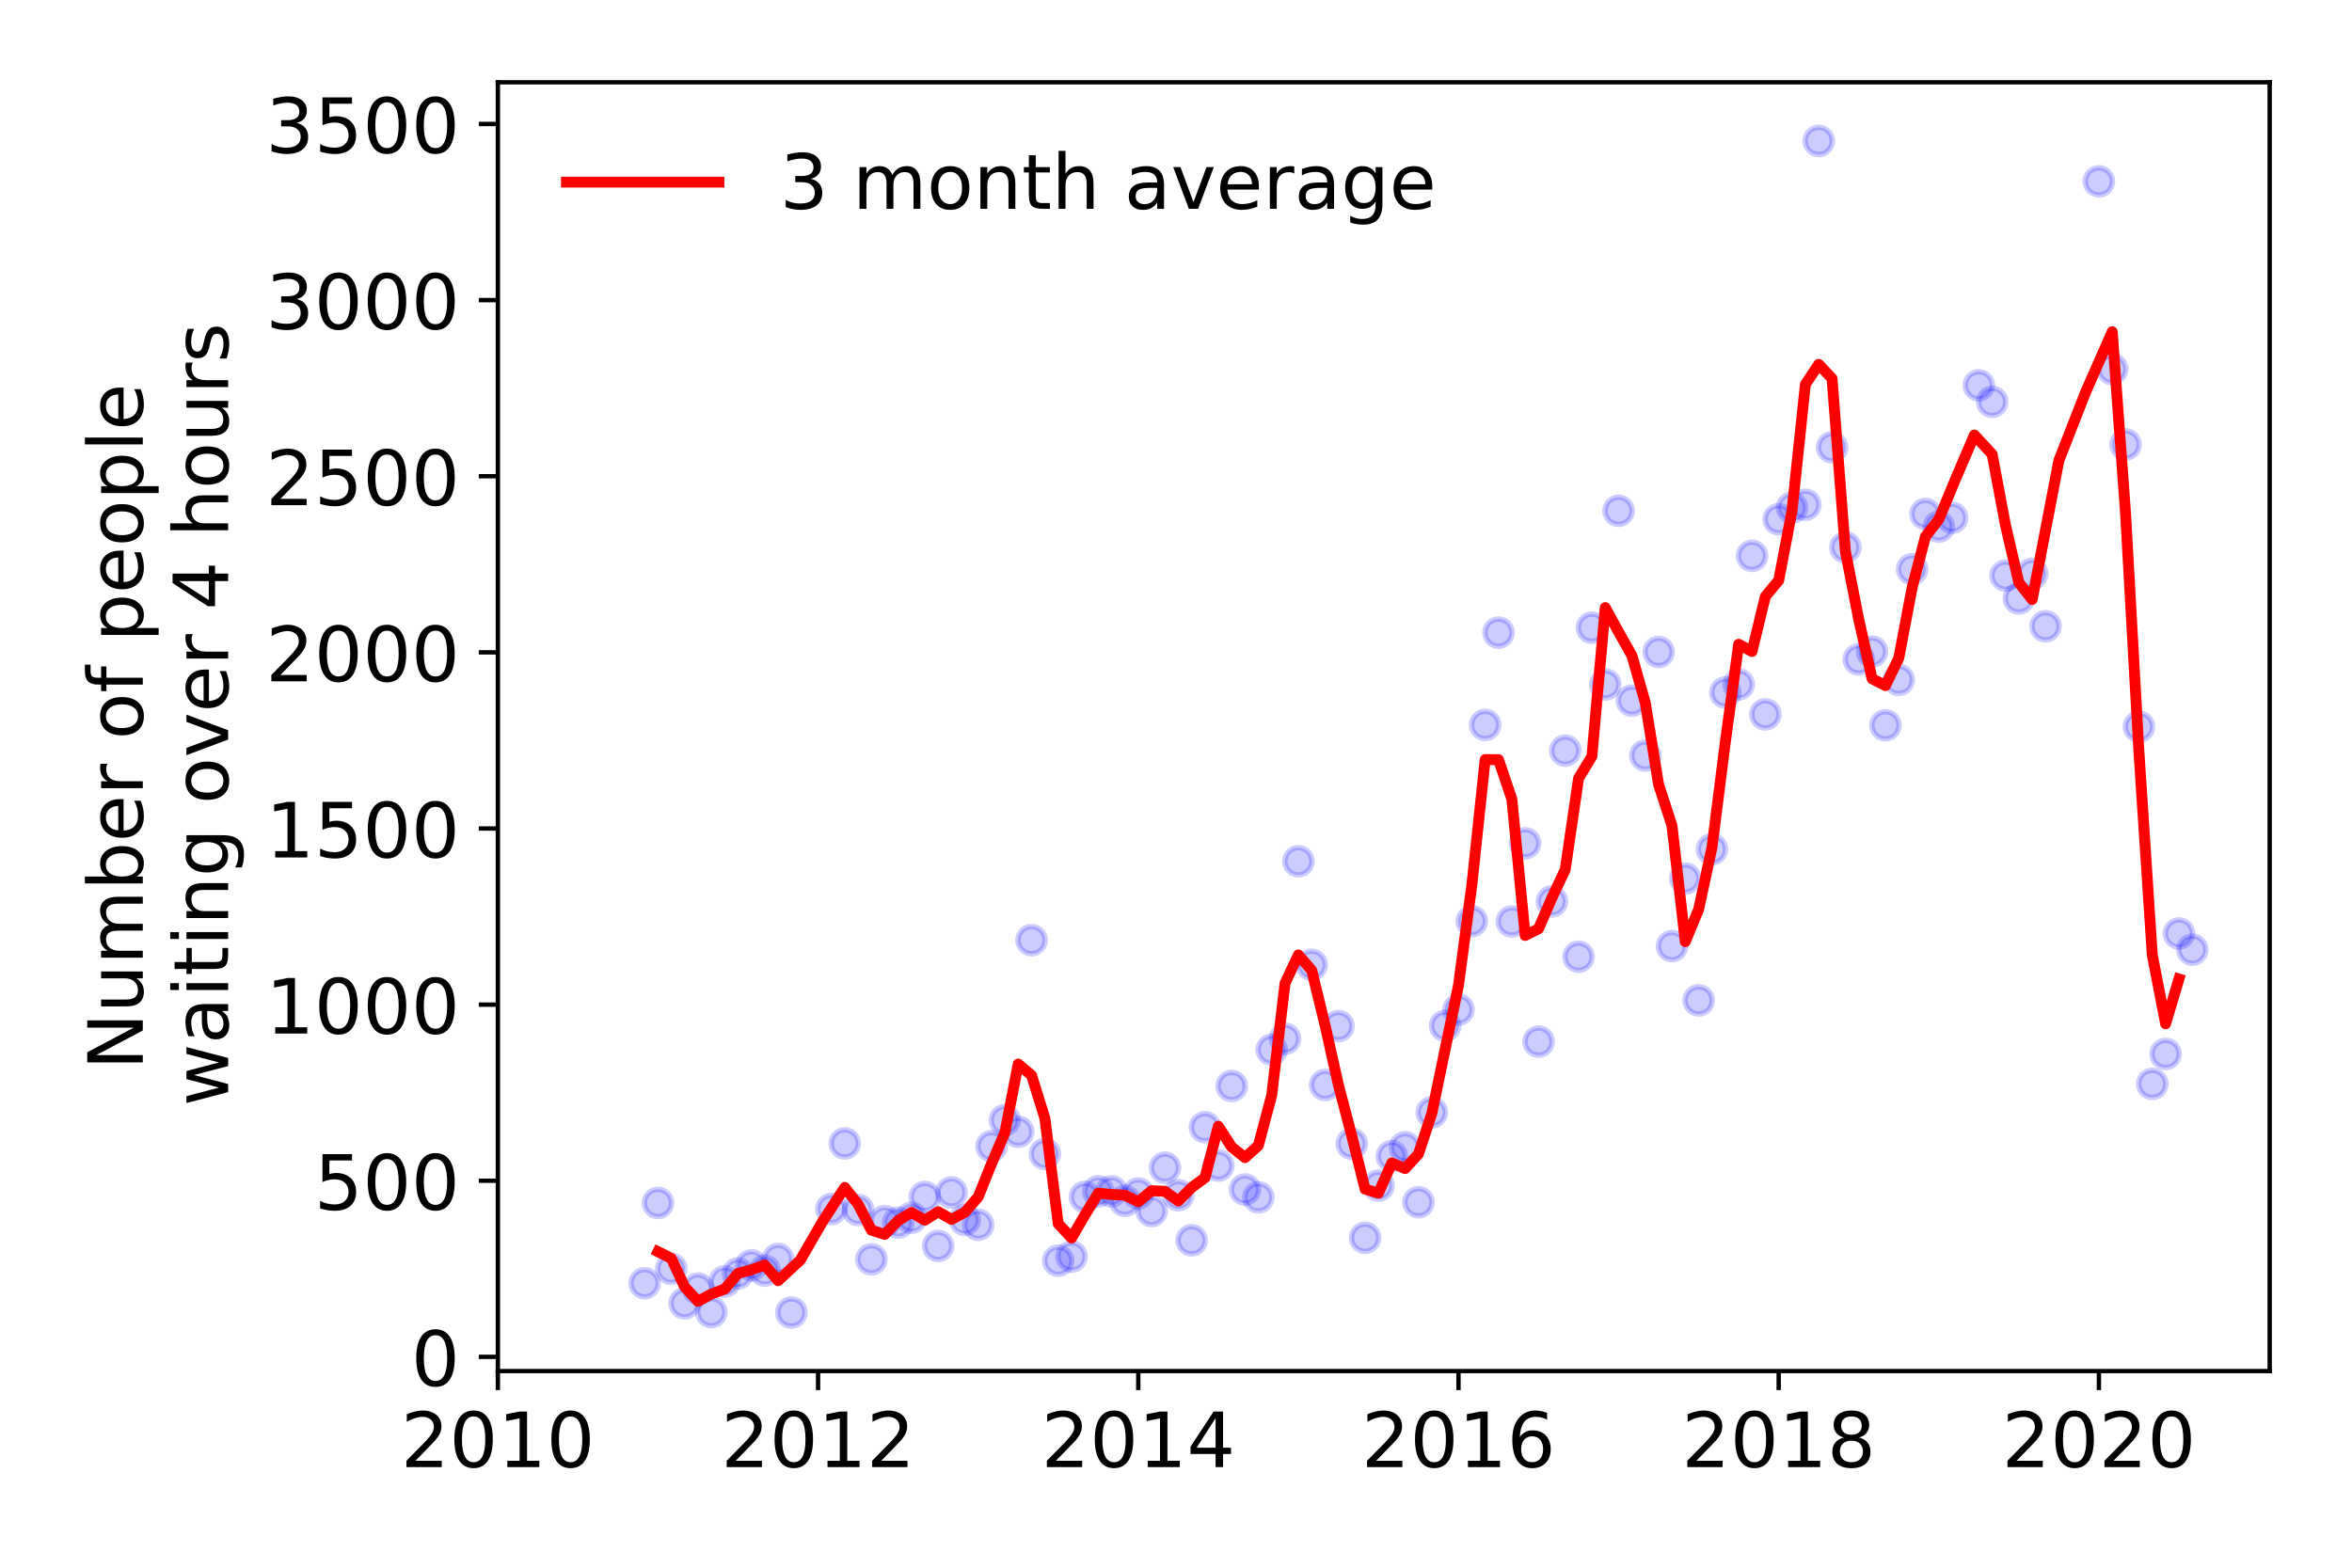 <?xml version="1.0" encoding="utf-8" standalone="no"?>
<!DOCTYPE svg PUBLIC "-//W3C//DTD SVG 1.1//EN"
  "http://www.w3.org/Graphics/SVG/1.1/DTD/svg11.dtd">
<!-- Created with matplotlib (https://matplotlib.org/) -->
<svg height="288pt" version="1.1" viewBox="0 0 432 288" width="432pt" xmlns="http://www.w3.org/2000/svg" xmlns:xlink="http://www.w3.org/1999/xlink">
 <defs>
  <style type="text/css">
*{stroke-linecap:butt;stroke-linejoin:round;}
  </style>
 </defs>
 <g id="figure_1">
  <g id="patch_1">
   <path d="M 0 288 
L 432 288 
L 432 0 
L 0 0 
z
" style="fill:#ffffff;"/>
  </g>
  <g id="axes_1">
   <g id="patch_2">
    <path d="M 91.445 251.88 
L 416.88 251.88 
L 416.88 15.12 
L 91.445 15.12 
z
" style="fill:#ffffff;"/>
   </g>
   <g id="matplotlib.axis_1">
    <g id="xtick_1">
     <g id="line2d_1">
      <defs>
       <path d="M 0 0 
L 0 3.5 
" id="m5f2aab558d" style="stroke:#000000;stroke-width:0.8;"/>
      </defs>
      <g>
       <use style="stroke:#000000;stroke-width:0.8;" x="91.445" xlink:href="#m5f2aab558d" y="251.88"/>
      </g>
     </g>
     <g id="text_1">
      <!-- 2010 -->
      <defs>
       <path d="M 19.188 8.297 
L 53.609 8.297 
L 53.609 0 
L 7.328 0 
L 7.328 8.297 
Q 12.938 14.109 22.625 23.891 
Q 32.328 33.688 34.812 36.531 
Q 39.547 41.844 41.422 45.531 
Q 43.312 49.219 43.312 52.781 
Q 43.312 58.594 39.234 62.25 
Q 35.156 65.922 28.609 65.922 
Q 23.969 65.922 18.812 64.312 
Q 13.672 62.703 7.812 59.422 
L 7.812 69.391 
Q 13.766 71.781 18.938 73 
Q 24.125 74.219 28.422 74.219 
Q 39.75 74.219 46.484 68.547 
Q 53.219 62.891 53.219 53.422 
Q 53.219 48.922 51.531 44.891 
Q 49.859 40.875 45.406 35.406 
Q 44.188 33.984 37.641 27.219 
Q 31.109 20.453 19.188 8.297 
z
" id="DejaVuSans-50"/>
       <path d="M 31.781 66.406 
Q 24.172 66.406 20.328 58.906 
Q 16.5 51.422 16.5 36.375 
Q 16.5 21.391 20.328 13.891 
Q 24.172 6.391 31.781 6.391 
Q 39.453 6.391 43.281 13.891 
Q 47.125 21.391 47.125 36.375 
Q 47.125 51.422 43.281 58.906 
Q 39.453 66.406 31.781 66.406 
z
M 31.781 74.219 
Q 44.047 74.219 50.516 64.516 
Q 56.984 54.828 56.984 36.375 
Q 56.984 17.969 50.516 8.266 
Q 44.047 -1.422 31.781 -1.422 
Q 19.531 -1.422 13.062 8.266 
Q 6.594 17.969 6.594 36.375 
Q 6.594 54.828 13.062 64.516 
Q 19.531 74.219 31.781 74.219 
z
" id="DejaVuSans-48"/>
       <path d="M 12.406 8.297 
L 28.516 8.297 
L 28.516 63.922 
L 10.984 60.406 
L 10.984 69.391 
L 28.422 72.906 
L 38.281 72.906 
L 38.281 8.297 
L 54.391 8.297 
L 54.391 0 
L 12.406 0 
z
" id="DejaVuSans-49"/>
      </defs>
      <g transform="translate(73.63 269.518)scale(0.14 -0.14)">
       <use xlink:href="#DejaVuSans-50"/>
       <use x="63.623" xlink:href="#DejaVuSans-48"/>
       <use x="127.246" xlink:href="#DejaVuSans-49"/>
       <use x="190.869" xlink:href="#DejaVuSans-48"/>
      </g>
     </g>
    </g>
    <g id="xtick_2">
     <g id="line2d_2">
      <g>
       <use style="stroke:#000000;stroke-width:0.8;" x="150.259" xlink:href="#m5f2aab558d" y="251.88"/>
      </g>
     </g>
     <g id="text_2">
      <!-- 2012 -->
      <g transform="translate(132.444 269.518)scale(0.14 -0.14)">
       <use xlink:href="#DejaVuSans-50"/>
       <use x="63.623" xlink:href="#DejaVuSans-48"/>
       <use x="127.246" xlink:href="#DejaVuSans-49"/>
       <use x="190.869" xlink:href="#DejaVuSans-50"/>
      </g>
     </g>
    </g>
    <g id="xtick_3">
     <g id="line2d_3">
      <g>
       <use style="stroke:#000000;stroke-width:0.8;" x="209.072" xlink:href="#m5f2aab558d" y="251.88"/>
      </g>
     </g>
     <g id="text_3">
      <!-- 2014 -->
      <defs>
       <path d="M 37.797 64.312 
L 12.891 25.391 
L 37.797 25.391 
z
M 35.203 72.906 
L 47.609 72.906 
L 47.609 25.391 
L 58.016 25.391 
L 58.016 17.188 
L 47.609 17.188 
L 47.609 0 
L 37.797 0 
L 37.797 17.188 
L 4.891 17.188 
L 4.891 26.703 
z
" id="DejaVuSans-52"/>
      </defs>
      <g transform="translate(191.257 269.518)scale(0.14 -0.14)">
       <use xlink:href="#DejaVuSans-50"/>
       <use x="63.623" xlink:href="#DejaVuSans-48"/>
       <use x="127.246" xlink:href="#DejaVuSans-49"/>
       <use x="190.869" xlink:href="#DejaVuSans-52"/>
      </g>
     </g>
    </g>
    <g id="xtick_4">
     <g id="line2d_4">
      <g>
       <use style="stroke:#000000;stroke-width:0.8;" x="267.886" xlink:href="#m5f2aab558d" y="251.88"/>
      </g>
     </g>
     <g id="text_4">
      <!-- 2016 -->
      <defs>
       <path d="M 33.016 40.375 
Q 26.375 40.375 22.484 35.828 
Q 18.609 31.297 18.609 23.391 
Q 18.609 15.531 22.484 10.953 
Q 26.375 6.391 33.016 6.391 
Q 39.656 6.391 43.531 10.953 
Q 47.406 15.531 47.406 23.391 
Q 47.406 31.297 43.531 35.828 
Q 39.656 40.375 33.016 40.375 
z
M 52.594 71.297 
L 52.594 62.312 
Q 48.875 64.062 45.094 64.984 
Q 41.312 65.922 37.594 65.922 
Q 27.828 65.922 22.672 59.328 
Q 17.531 52.734 16.797 39.406 
Q 19.672 43.656 24.016 45.922 
Q 28.375 48.188 33.594 48.188 
Q 44.578 48.188 50.953 41.516 
Q 57.328 34.859 57.328 23.391 
Q 57.328 12.156 50.688 5.359 
Q 44.047 -1.422 33.016 -1.422 
Q 20.359 -1.422 13.672 8.266 
Q 6.984 17.969 6.984 36.375 
Q 6.984 53.656 15.188 63.938 
Q 23.391 74.219 37.203 74.219 
Q 40.922 74.219 44.703 73.484 
Q 48.484 72.75 52.594 71.297 
z
" id="DejaVuSans-54"/>
      </defs>
      <g transform="translate(250.071 269.518)scale(0.14 -0.14)">
       <use xlink:href="#DejaVuSans-50"/>
       <use x="63.623" xlink:href="#DejaVuSans-48"/>
       <use x="127.246" xlink:href="#DejaVuSans-49"/>
       <use x="190.869" xlink:href="#DejaVuSans-54"/>
      </g>
     </g>
    </g>
    <g id="xtick_5">
     <g id="line2d_5">
      <g>
       <use style="stroke:#000000;stroke-width:0.8;" x="326.699" xlink:href="#m5f2aab558d" y="251.88"/>
      </g>
     </g>
     <g id="text_5">
      <!-- 2018 -->
      <defs>
       <path d="M 31.781 34.625 
Q 24.75 34.625 20.719 30.859 
Q 16.703 27.094 16.703 20.516 
Q 16.703 13.922 20.719 10.156 
Q 24.75 6.391 31.781 6.391 
Q 38.812 6.391 42.859 10.172 
Q 46.922 13.969 46.922 20.516 
Q 46.922 27.094 42.891 30.859 
Q 38.875 34.625 31.781 34.625 
z
M 21.922 38.812 
Q 15.578 40.375 12.031 44.719 
Q 8.5 49.078 8.5 55.328 
Q 8.5 64.062 14.719 69.141 
Q 20.953 74.219 31.781 74.219 
Q 42.672 74.219 48.875 69.141 
Q 55.078 64.062 55.078 55.328 
Q 55.078 49.078 51.531 44.719 
Q 48 40.375 41.703 38.812 
Q 48.828 37.156 52.797 32.312 
Q 56.781 27.484 56.781 20.516 
Q 56.781 9.906 50.312 4.234 
Q 43.844 -1.422 31.781 -1.422 
Q 19.734 -1.422 13.25 4.234 
Q 6.781 9.906 6.781 20.516 
Q 6.781 27.484 10.781 32.312 
Q 14.797 37.156 21.922 38.812 
z
M 18.312 54.391 
Q 18.312 48.734 21.844 45.562 
Q 25.391 42.391 31.781 42.391 
Q 38.141 42.391 41.719 45.562 
Q 45.312 48.734 45.312 54.391 
Q 45.312 60.062 41.719 63.234 
Q 38.141 66.406 31.781 66.406 
Q 25.391 66.406 21.844 63.234 
Q 18.312 60.062 18.312 54.391 
z
" id="DejaVuSans-56"/>
      </defs>
      <g transform="translate(308.884 269.518)scale(0.14 -0.14)">
       <use xlink:href="#DejaVuSans-50"/>
       <use x="63.623" xlink:href="#DejaVuSans-48"/>
       <use x="127.246" xlink:href="#DejaVuSans-49"/>
       <use x="190.869" xlink:href="#DejaVuSans-56"/>
      </g>
     </g>
    </g>
    <g id="xtick_6">
     <g id="line2d_6">
      <g>
       <use style="stroke:#000000;stroke-width:0.8;" x="385.513" xlink:href="#m5f2aab558d" y="251.88"/>
      </g>
     </g>
     <g id="text_6">
      <!-- 2020 -->
      <g transform="translate(367.698 269.518)scale(0.14 -0.14)">
       <use xlink:href="#DejaVuSans-50"/>
       <use x="63.623" xlink:href="#DejaVuSans-48"/>
       <use x="127.246" xlink:href="#DejaVuSans-50"/>
       <use x="190.869" xlink:href="#DejaVuSans-48"/>
      </g>
     </g>
    </g>
   </g>
   <g id="matplotlib.axis_2">
    <g id="ytick_1">
     <g id="line2d_7">
      <defs>
       <path d="M 0 0 
L -3.5 0 
" id="m204b1dce44" style="stroke:#000000;stroke-width:0.8;"/>
      </defs>
      <g>
       <use style="stroke:#000000;stroke-width:0.8;" x="91.445" xlink:href="#m204b1dce44" y="249.272"/>
      </g>
     </g>
     <g id="text_7">
      <!-- 0 -->
      <g transform="translate(75.537 254.591)scale(0.14 -0.14)">
       <use xlink:href="#DejaVuSans-48"/>
      </g>
     </g>
    </g>
    <g id="ytick_2">
     <g id="line2d_8">
      <g>
       <use style="stroke:#000000;stroke-width:0.8;" x="91.445" xlink:href="#m204b1dce44" y="216.915"/>
      </g>
     </g>
     <g id="text_8">
      <!-- 500 -->
      <defs>
       <path d="M 10.797 72.906 
L 49.516 72.906 
L 49.516 64.594 
L 19.828 64.594 
L 19.828 46.734 
Q 21.969 47.469 24.109 47.828 
Q 26.266 48.188 28.422 48.188 
Q 40.625 48.188 47.75 41.5 
Q 54.891 34.812 54.891 23.391 
Q 54.891 11.625 47.562 5.094 
Q 40.234 -1.422 26.906 -1.422 
Q 22.312 -1.422 17.547 -0.641 
Q 12.797 0.141 7.719 1.703 
L 7.719 11.625 
Q 12.109 9.234 16.797 8.062 
Q 21.484 6.891 26.703 6.891 
Q 35.156 6.891 40.078 11.328 
Q 45.016 15.766 45.016 23.391 
Q 45.016 31 40.078 35.438 
Q 35.156 39.891 26.703 39.891 
Q 22.75 39.891 18.812 39.016 
Q 14.891 38.141 10.797 36.281 
z
" id="DejaVuSans-53"/>
      </defs>
      <g transform="translate(57.722 222.234)scale(0.14 -0.14)">
       <use xlink:href="#DejaVuSans-53"/>
       <use x="63.623" xlink:href="#DejaVuSans-48"/>
       <use x="127.246" xlink:href="#DejaVuSans-48"/>
      </g>
     </g>
    </g>
    <g id="ytick_3">
     <g id="line2d_9">
      <g>
       <use style="stroke:#000000;stroke-width:0.8;" x="91.445" xlink:href="#m204b1dce44" y="184.559"/>
      </g>
     </g>
     <g id="text_9">
      <!-- 1000 -->
      <g transform="translate(48.815 189.878)scale(0.14 -0.14)">
       <use xlink:href="#DejaVuSans-49"/>
       <use x="63.623" xlink:href="#DejaVuSans-48"/>
       <use x="127.246" xlink:href="#DejaVuSans-48"/>
       <use x="190.869" xlink:href="#DejaVuSans-48"/>
      </g>
     </g>
    </g>
    <g id="ytick_4">
     <g id="line2d_10">
      <g>
       <use style="stroke:#000000;stroke-width:0.8;" x="91.445" xlink:href="#m204b1dce44" y="152.202"/>
      </g>
     </g>
     <g id="text_10">
      <!-- 1500 -->
      <g transform="translate(48.815 157.521)scale(0.14 -0.14)">
       <use xlink:href="#DejaVuSans-49"/>
       <use x="63.623" xlink:href="#DejaVuSans-53"/>
       <use x="127.246" xlink:href="#DejaVuSans-48"/>
       <use x="190.869" xlink:href="#DejaVuSans-48"/>
      </g>
     </g>
    </g>
    <g id="ytick_5">
     <g id="line2d_11">
      <g>
       <use style="stroke:#000000;stroke-width:0.8;" x="91.445" xlink:href="#m204b1dce44" y="119.845"/>
      </g>
     </g>
     <g id="text_11">
      <!-- 2000 -->
      <g transform="translate(48.815 125.164)scale(0.14 -0.14)">
       <use xlink:href="#DejaVuSans-50"/>
       <use x="63.623" xlink:href="#DejaVuSans-48"/>
       <use x="127.246" xlink:href="#DejaVuSans-48"/>
       <use x="190.869" xlink:href="#DejaVuSans-48"/>
      </g>
     </g>
    </g>
    <g id="ytick_6">
     <g id="line2d_12">
      <g>
       <use style="stroke:#000000;stroke-width:0.8;" x="91.445" xlink:href="#m204b1dce44" y="87.489"/>
      </g>
     </g>
     <g id="text_12">
      <!-- 2500 -->
      <g transform="translate(48.815 92.808)scale(0.14 -0.14)">
       <use xlink:href="#DejaVuSans-50"/>
       <use x="63.623" xlink:href="#DejaVuSans-53"/>
       <use x="127.246" xlink:href="#DejaVuSans-48"/>
       <use x="190.869" xlink:href="#DejaVuSans-48"/>
      </g>
     </g>
    </g>
    <g id="ytick_7">
     <g id="line2d_13">
      <g>
       <use style="stroke:#000000;stroke-width:0.8;" x="91.445" xlink:href="#m204b1dce44" y="55.132"/>
      </g>
     </g>
     <g id="text_13">
      <!-- 3000 -->
      <defs>
       <path d="M 40.578 39.312 
Q 47.656 37.797 51.625 33 
Q 55.609 28.219 55.609 21.188 
Q 55.609 10.406 48.188 4.484 
Q 40.766 -1.422 27.094 -1.422 
Q 22.516 -1.422 17.656 -0.516 
Q 12.797 0.391 7.625 2.203 
L 7.625 11.719 
Q 11.719 9.328 16.594 8.109 
Q 21.484 6.891 26.812 6.891 
Q 36.078 6.891 40.938 10.547 
Q 45.797 14.203 45.797 21.188 
Q 45.797 27.641 41.281 31.266 
Q 36.766 34.906 28.719 34.906 
L 20.219 34.906 
L 20.219 43.016 
L 29.109 43.016 
Q 36.375 43.016 40.234 45.922 
Q 44.094 48.828 44.094 54.297 
Q 44.094 59.906 40.109 62.906 
Q 36.141 65.922 28.719 65.922 
Q 24.656 65.922 20.016 65.031 
Q 15.375 64.156 9.812 62.312 
L 9.812 71.094 
Q 15.438 72.656 20.344 73.438 
Q 25.25 74.219 29.594 74.219 
Q 40.828 74.219 47.359 69.109 
Q 53.906 64.016 53.906 55.328 
Q 53.906 49.266 50.438 45.094 
Q 46.969 40.922 40.578 39.312 
z
" id="DejaVuSans-51"/>
      </defs>
      <g transform="translate(48.815 60.451)scale(0.14 -0.14)">
       <use xlink:href="#DejaVuSans-51"/>
       <use x="63.623" xlink:href="#DejaVuSans-48"/>
       <use x="127.246" xlink:href="#DejaVuSans-48"/>
       <use x="190.869" xlink:href="#DejaVuSans-48"/>
      </g>
     </g>
    </g>
    <g id="ytick_8">
     <g id="line2d_14">
      <g>
       <use style="stroke:#000000;stroke-width:0.8;" x="91.445" xlink:href="#m204b1dce44" y="22.776"/>
      </g>
     </g>
     <g id="text_14">
      <!-- 3500 -->
      <g transform="translate(48.815 28.094)scale(0.14 -0.14)">
       <use xlink:href="#DejaVuSans-51"/>
       <use x="63.623" xlink:href="#DejaVuSans-53"/>
       <use x="127.246" xlink:href="#DejaVuSans-48"/>
       <use x="190.869" xlink:href="#DejaVuSans-48"/>
      </g>
     </g>
    </g>
    <g id="text_15">
     <!-- Number of people -->
     <defs>
      <path d="M 9.812 72.906 
L 23.094 72.906 
L 55.422 11.922 
L 55.422 72.906 
L 64.984 72.906 
L 64.984 0 
L 51.703 0 
L 19.391 60.984 
L 19.391 0 
L 9.812 0 
z
" id="DejaVuSans-78"/>
      <path d="M 8.5 21.578 
L 8.5 54.688 
L 17.484 54.688 
L 17.484 21.922 
Q 17.484 14.156 20.5 10.266 
Q 23.531 6.391 29.594 6.391 
Q 36.859 6.391 41.078 11.031 
Q 45.312 15.672 45.312 23.688 
L 45.312 54.688 
L 54.297 54.688 
L 54.297 0 
L 45.312 0 
L 45.312 8.406 
Q 42.047 3.422 37.719 1 
Q 33.406 -1.422 27.688 -1.422 
Q 18.266 -1.422 13.375 4.438 
Q 8.5 10.297 8.5 21.578 
z
M 31.109 56 
z
" id="DejaVuSans-117"/>
      <path d="M 52 44.188 
Q 55.375 50.25 60.062 53.125 
Q 64.75 56 71.094 56 
Q 79.641 56 84.281 50.016 
Q 88.922 44.047 88.922 33.016 
L 88.922 0 
L 79.891 0 
L 79.891 32.719 
Q 79.891 40.578 77.094 44.375 
Q 74.312 48.188 68.609 48.188 
Q 61.625 48.188 57.562 43.547 
Q 53.516 38.922 53.516 30.906 
L 53.516 0 
L 44.484 0 
L 44.484 32.719 
Q 44.484 40.625 41.703 44.406 
Q 38.922 48.188 33.109 48.188 
Q 26.219 48.188 22.156 43.531 
Q 18.109 38.875 18.109 30.906 
L 18.109 0 
L 9.078 0 
L 9.078 54.688 
L 18.109 54.688 
L 18.109 46.188 
Q 21.188 51.219 25.484 53.609 
Q 29.781 56 35.688 56 
Q 41.656 56 45.828 52.969 
Q 50 49.953 52 44.188 
z
" id="DejaVuSans-109"/>
      <path d="M 48.688 27.297 
Q 48.688 37.203 44.609 42.844 
Q 40.531 48.484 33.406 48.484 
Q 26.266 48.484 22.188 42.844 
Q 18.109 37.203 18.109 27.297 
Q 18.109 17.391 22.188 11.75 
Q 26.266 6.109 33.406 6.109 
Q 40.531 6.109 44.609 11.75 
Q 48.688 17.391 48.688 27.297 
z
M 18.109 46.391 
Q 20.953 51.266 25.266 53.625 
Q 29.594 56 35.594 56 
Q 45.562 56 51.781 48.094 
Q 58.016 40.188 58.016 27.297 
Q 58.016 14.406 51.781 6.484 
Q 45.562 -1.422 35.594 -1.422 
Q 29.594 -1.422 25.266 0.953 
Q 20.953 3.328 18.109 8.203 
L 18.109 0 
L 9.078 0 
L 9.078 75.984 
L 18.109 75.984 
z
" id="DejaVuSans-98"/>
      <path d="M 56.203 29.594 
L 56.203 25.203 
L 14.891 25.203 
Q 15.484 15.922 20.484 11.062 
Q 25.484 6.203 34.422 6.203 
Q 39.594 6.203 44.453 7.469 
Q 49.312 8.734 54.109 11.281 
L 54.109 2.781 
Q 49.266 0.734 44.188 -0.344 
Q 39.109 -1.422 33.891 -1.422 
Q 20.797 -1.422 13.156 6.188 
Q 5.516 13.812 5.516 26.812 
Q 5.516 40.234 12.766 48.109 
Q 20.016 56 32.328 56 
Q 43.359 56 49.781 48.891 
Q 56.203 41.797 56.203 29.594 
z
M 47.219 32.234 
Q 47.125 39.594 43.094 43.984 
Q 39.062 48.391 32.422 48.391 
Q 24.906 48.391 20.391 44.141 
Q 15.875 39.891 15.188 32.172 
z
" id="DejaVuSans-101"/>
      <path d="M 41.109 46.297 
Q 39.594 47.172 37.812 47.578 
Q 36.031 48 33.891 48 
Q 26.266 48 22.188 43.047 
Q 18.109 38.094 18.109 28.812 
L 18.109 0 
L 9.078 0 
L 9.078 54.688 
L 18.109 54.688 
L 18.109 46.188 
Q 20.953 51.172 25.484 53.578 
Q 30.031 56 36.531 56 
Q 37.453 56 38.578 55.875 
Q 39.703 55.766 41.062 55.516 
z
" id="DejaVuSans-114"/>
      <path id="DejaVuSans-32"/>
      <path d="M 30.609 48.391 
Q 23.391 48.391 19.188 42.75 
Q 14.984 37.109 14.984 27.297 
Q 14.984 17.484 19.156 11.844 
Q 23.344 6.203 30.609 6.203 
Q 37.797 6.203 41.984 11.859 
Q 46.188 17.531 46.188 27.297 
Q 46.188 37.016 41.984 42.703 
Q 37.797 48.391 30.609 48.391 
z
M 30.609 56 
Q 42.328 56 49.016 48.375 
Q 55.719 40.766 55.719 27.297 
Q 55.719 13.875 49.016 6.219 
Q 42.328 -1.422 30.609 -1.422 
Q 18.844 -1.422 12.172 6.219 
Q 5.516 13.875 5.516 27.297 
Q 5.516 40.766 12.172 48.375 
Q 18.844 56 30.609 56 
z
" id="DejaVuSans-111"/>
      <path d="M 37.109 75.984 
L 37.109 68.5 
L 28.516 68.5 
Q 23.688 68.5 21.797 66.547 
Q 19.922 64.594 19.922 59.516 
L 19.922 54.688 
L 34.719 54.688 
L 34.719 47.703 
L 19.922 47.703 
L 19.922 0 
L 10.891 0 
L 10.891 47.703 
L 2.297 47.703 
L 2.297 54.688 
L 10.891 54.688 
L 10.891 58.5 
Q 10.891 67.625 15.141 71.797 
Q 19.391 75.984 28.609 75.984 
z
" id="DejaVuSans-102"/>
      <path d="M 18.109 8.203 
L 18.109 -20.797 
L 9.078 -20.797 
L 9.078 54.688 
L 18.109 54.688 
L 18.109 46.391 
Q 20.953 51.266 25.266 53.625 
Q 29.594 56 35.594 56 
Q 45.562 56 51.781 48.094 
Q 58.016 40.188 58.016 27.297 
Q 58.016 14.406 51.781 6.484 
Q 45.562 -1.422 35.594 -1.422 
Q 29.594 -1.422 25.266 0.953 
Q 20.953 3.328 18.109 8.203 
z
M 48.688 27.297 
Q 48.688 37.203 44.609 42.844 
Q 40.531 48.484 33.406 48.484 
Q 26.266 48.484 22.188 42.844 
Q 18.109 37.203 18.109 27.297 
Q 18.109 17.391 22.188 11.75 
Q 26.266 6.109 33.406 6.109 
Q 40.531 6.109 44.609 11.75 
Q 48.688 17.391 48.688 27.297 
z
" id="DejaVuSans-112"/>
      <path d="M 9.422 75.984 
L 18.406 75.984 
L 18.406 0 
L 9.422 0 
z
" id="DejaVuSans-108"/>
     </defs>
     <g transform="translate(26.227 196.547)rotate(-90)scale(0.14 -0.14)">
      <use xlink:href="#DejaVuSans-78"/>
      <use x="74.805" xlink:href="#DejaVuSans-117"/>
      <use x="138.184" xlink:href="#DejaVuSans-109"/>
      <use x="235.596" xlink:href="#DejaVuSans-98"/>
      <use x="299.072" xlink:href="#DejaVuSans-101"/>
      <use x="360.596" xlink:href="#DejaVuSans-114"/>
      <use x="401.709" xlink:href="#DejaVuSans-32"/>
      <use x="433.496" xlink:href="#DejaVuSans-111"/>
      <use x="494.678" xlink:href="#DejaVuSans-102"/>
      <use x="529.883" xlink:href="#DejaVuSans-32"/>
      <use x="561.67" xlink:href="#DejaVuSans-112"/>
      <use x="625.146" xlink:href="#DejaVuSans-101"/>
      <use x="686.67" xlink:href="#DejaVuSans-111"/>
      <use x="747.852" xlink:href="#DejaVuSans-112"/>
      <use x="811.328" xlink:href="#DejaVuSans-108"/>
      <use x="839.111" xlink:href="#DejaVuSans-101"/>
     </g>
     <!--  waiting over 4 hours -->
     <defs>
      <path d="M 4.203 54.688 
L 13.188 54.688 
L 24.422 12.016 
L 35.594 54.688 
L 46.188 54.688 
L 57.422 12.016 
L 68.609 54.688 
L 77.594 54.688 
L 63.281 0 
L 52.688 0 
L 40.922 44.828 
L 29.109 0 
L 18.5 0 
z
" id="DejaVuSans-119"/>
      <path d="M 34.281 27.484 
Q 23.391 27.484 19.188 25 
Q 14.984 22.516 14.984 16.5 
Q 14.984 11.719 18.141 8.906 
Q 21.297 6.109 26.703 6.109 
Q 34.188 6.109 38.703 11.406 
Q 43.219 16.703 43.219 25.484 
L 43.219 27.484 
z
M 52.203 31.203 
L 52.203 0 
L 43.219 0 
L 43.219 8.297 
Q 40.141 3.328 35.547 0.953 
Q 30.953 -1.422 24.312 -1.422 
Q 15.922 -1.422 10.953 3.297 
Q 6 8.016 6 15.922 
Q 6 25.141 12.172 29.828 
Q 18.359 34.516 30.609 34.516 
L 43.219 34.516 
L 43.219 35.406 
Q 43.219 41.609 39.141 45 
Q 35.062 48.391 27.688 48.391 
Q 23 48.391 18.547 47.266 
Q 14.109 46.141 10.016 43.891 
L 10.016 52.203 
Q 14.938 54.109 19.578 55.047 
Q 24.219 56 28.609 56 
Q 40.484 56 46.344 49.844 
Q 52.203 43.703 52.203 31.203 
z
" id="DejaVuSans-97"/>
      <path d="M 9.422 54.688 
L 18.406 54.688 
L 18.406 0 
L 9.422 0 
z
M 9.422 75.984 
L 18.406 75.984 
L 18.406 64.594 
L 9.422 64.594 
z
" id="DejaVuSans-105"/>
      <path d="M 18.312 70.219 
L 18.312 54.688 
L 36.812 54.688 
L 36.812 47.703 
L 18.312 47.703 
L 18.312 18.016 
Q 18.312 11.328 20.141 9.422 
Q 21.969 7.516 27.594 7.516 
L 36.812 7.516 
L 36.812 0 
L 27.594 0 
Q 17.188 0 13.234 3.875 
Q 9.281 7.766 9.281 18.016 
L 9.281 47.703 
L 2.688 47.703 
L 2.688 54.688 
L 9.281 54.688 
L 9.281 70.219 
z
" id="DejaVuSans-116"/>
      <path d="M 54.891 33.016 
L 54.891 0 
L 45.906 0 
L 45.906 32.719 
Q 45.906 40.484 42.875 44.328 
Q 39.844 48.188 33.797 48.188 
Q 26.516 48.188 22.312 43.547 
Q 18.109 38.922 18.109 30.906 
L 18.109 0 
L 9.078 0 
L 9.078 54.688 
L 18.109 54.688 
L 18.109 46.188 
Q 21.344 51.125 25.703 53.562 
Q 30.078 56 35.797 56 
Q 45.219 56 50.047 50.172 
Q 54.891 44.344 54.891 33.016 
z
" id="DejaVuSans-110"/>
      <path d="M 45.406 27.984 
Q 45.406 37.75 41.375 43.109 
Q 37.359 48.484 30.078 48.484 
Q 22.859 48.484 18.828 43.109 
Q 14.797 37.75 14.797 27.984 
Q 14.797 18.266 18.828 12.891 
Q 22.859 7.516 30.078 7.516 
Q 37.359 7.516 41.375 12.891 
Q 45.406 18.266 45.406 27.984 
z
M 54.391 6.781 
Q 54.391 -7.172 48.188 -13.984 
Q 42 -20.797 29.203 -20.797 
Q 24.469 -20.797 20.266 -20.094 
Q 16.062 -19.391 12.109 -17.922 
L 12.109 -9.188 
Q 16.062 -11.328 19.922 -12.344 
Q 23.781 -13.375 27.781 -13.375 
Q 36.625 -13.375 41.016 -8.766 
Q 45.406 -4.156 45.406 5.172 
L 45.406 9.625 
Q 42.625 4.781 38.281 2.391 
Q 33.938 0 27.875 0 
Q 17.828 0 11.672 7.656 
Q 5.516 15.328 5.516 27.984 
Q 5.516 40.672 11.672 48.328 
Q 17.828 56 27.875 56 
Q 33.938 56 38.281 53.609 
Q 42.625 51.219 45.406 46.391 
L 45.406 54.688 
L 54.391 54.688 
z
" id="DejaVuSans-103"/>
      <path d="M 2.984 54.688 
L 12.5 54.688 
L 29.594 8.797 
L 46.688 54.688 
L 56.203 54.688 
L 35.688 0 
L 23.484 0 
z
" id="DejaVuSans-118"/>
      <path d="M 54.891 33.016 
L 54.891 0 
L 45.906 0 
L 45.906 32.719 
Q 45.906 40.484 42.875 44.328 
Q 39.844 48.188 33.797 48.188 
Q 26.516 48.188 22.312 43.547 
Q 18.109 38.922 18.109 30.906 
L 18.109 0 
L 9.078 0 
L 9.078 75.984 
L 18.109 75.984 
L 18.109 46.188 
Q 21.344 51.125 25.703 53.562 
Q 30.078 56 35.797 56 
Q 45.219 56 50.047 50.172 
Q 54.891 44.344 54.891 33.016 
z
" id="DejaVuSans-104"/>
      <path d="M 44.281 53.078 
L 44.281 44.578 
Q 40.484 46.531 36.375 47.5 
Q 32.281 48.484 27.875 48.484 
Q 21.188 48.484 17.844 46.438 
Q 14.5 44.391 14.5 40.281 
Q 14.5 37.156 16.891 35.375 
Q 19.281 33.594 26.516 31.984 
L 29.594 31.297 
Q 39.156 29.25 43.188 25.516 
Q 47.219 21.781 47.219 15.094 
Q 47.219 7.469 41.188 3.016 
Q 35.156 -1.422 24.609 -1.422 
Q 20.219 -1.422 15.453 -0.562 
Q 10.688 0.297 5.422 2 
L 5.422 11.281 
Q 10.406 8.688 15.234 7.391 
Q 20.062 6.109 24.812 6.109 
Q 31.156 6.109 34.562 8.281 
Q 37.984 10.453 37.984 14.406 
Q 37.984 18.062 35.516 20.016 
Q 33.062 21.969 24.703 23.781 
L 21.578 24.516 
Q 13.234 26.266 9.516 29.906 
Q 5.812 33.547 5.812 39.891 
Q 5.812 47.609 11.281 51.797 
Q 16.75 56 26.812 56 
Q 31.781 56 36.172 55.266 
Q 40.578 54.547 44.281 53.078 
z
" id="DejaVuSans-115"/>
     </defs>
     <g transform="translate(41.903 207.672)rotate(-90)scale(0.14 -0.14)">
      <use xlink:href="#DejaVuSans-32"/>
      <use x="31.787" xlink:href="#DejaVuSans-119"/>
      <use x="113.574" xlink:href="#DejaVuSans-97"/>
      <use x="174.854" xlink:href="#DejaVuSans-105"/>
      <use x="202.637" xlink:href="#DejaVuSans-116"/>
      <use x="241.846" xlink:href="#DejaVuSans-105"/>
      <use x="269.629" xlink:href="#DejaVuSans-110"/>
      <use x="333.008" xlink:href="#DejaVuSans-103"/>
      <use x="396.484" xlink:href="#DejaVuSans-32"/>
      <use x="428.271" xlink:href="#DejaVuSans-111"/>
      <use x="489.453" xlink:href="#DejaVuSans-118"/>
      <use x="548.633" xlink:href="#DejaVuSans-101"/>
      <use x="610.156" xlink:href="#DejaVuSans-114"/>
      <use x="651.27" xlink:href="#DejaVuSans-32"/>
      <use x="683.057" xlink:href="#DejaVuSans-52"/>
      <use x="746.68" xlink:href="#DejaVuSans-32"/>
      <use x="778.467" xlink:href="#DejaVuSans-104"/>
      <use x="841.846" xlink:href="#DejaVuSans-111"/>
      <use x="903.027" xlink:href="#DejaVuSans-117"/>
      <use x="966.406" xlink:href="#DejaVuSans-114"/>
      <use x="1007.52" xlink:href="#DejaVuSans-115"/>
     </g>
    </g>
   </g>
   <g id="line2d_15">
    <defs>
     <path d="M 0 2.5 
C 0.663 2.5 1.299 2.237 1.768 1.768 
C 2.237 1.299 2.5 0.663 2.5 0 
C 2.5 -0.663 2.237 -1.299 1.768 -1.768 
C 1.299 -2.237 0.663 -2.5 0 -2.5 
C -0.663 -2.5 -1.299 -2.237 -1.768 -1.768 
C -2.237 -1.299 -2.5 -0.663 -2.5 0 
C -2.5 0.663 -2.237 1.299 -1.768 1.768 
C -1.299 2.237 -0.663 2.5 0 2.5 
z
" id="m72301d47be" style="stroke:#0000ff;stroke-opacity:0.2;"/>
    </defs>
    <g clip-path="url(#p6926b58a06)">
     <use style="fill:#0000ff;fill-opacity:0.2;stroke:#0000ff;stroke-opacity:0.2;" x="402.667" xlink:href="#m72301d47be" y="174.464"/>
     <use style="fill:#0000ff;fill-opacity:0.2;stroke:#0000ff;stroke-opacity:0.2;" x="400.216" xlink:href="#m72301d47be" y="171.487"/>
     <use style="fill:#0000ff;fill-opacity:0.2;stroke:#0000ff;stroke-opacity:0.2;" x="397.766" xlink:href="#m72301d47be" y="193.619"/>
     <use style="fill:#0000ff;fill-opacity:0.2;stroke:#0000ff;stroke-opacity:0.2;" x="395.315" xlink:href="#m72301d47be" y="199.119"/>
     <use style="fill:#0000ff;fill-opacity:0.2;stroke:#0000ff;stroke-opacity:0.2;" x="392.864" xlink:href="#m72301d47be" y="133.5"/>
     <use style="fill:#0000ff;fill-opacity:0.2;stroke:#0000ff;stroke-opacity:0.2;" x="390.414" xlink:href="#m72301d47be" y="81.665"/>
     <use style="fill:#0000ff;fill-opacity:0.2;stroke:#0000ff;stroke-opacity:0.2;" x="387.963" xlink:href="#m72301d47be" y="67.816"/>
     <use style="fill:#0000ff;fill-opacity:0.2;stroke:#0000ff;stroke-opacity:0.2;" x="385.513" xlink:href="#m72301d47be" y="33.324"/>
     <use style="fill:#0000ff;fill-opacity:0.2;stroke:#0000ff;stroke-opacity:0.2;" x="375.711" xlink:href="#m72301d47be" y="115.057"/>
     <use style="fill:#0000ff;fill-opacity:0.2;stroke:#0000ff;stroke-opacity:0.2;" x="373.26" xlink:href="#m72301d47be" y="105.414"/>
     <use style="fill:#0000ff;fill-opacity:0.2;stroke:#0000ff;stroke-opacity:0.2;" x="370.809" xlink:href="#m72301d47be" y="109.944"/>
     <use style="fill:#0000ff;fill-opacity:0.2;stroke:#0000ff;stroke-opacity:0.2;" x="368.359" xlink:href="#m72301d47be" y="105.738"/>
     <use style="fill:#0000ff;fill-opacity:0.2;stroke:#0000ff;stroke-opacity:0.2;" x="365.908" xlink:href="#m72301d47be" y="73.834"/>
     <use style="fill:#0000ff;fill-opacity:0.2;stroke:#0000ff;stroke-opacity:0.2;" x="363.458" xlink:href="#m72301d47be" y="70.793"/>
     <use style="fill:#0000ff;fill-opacity:0.2;stroke:#0000ff;stroke-opacity:0.2;" x="358.557" xlink:href="#m72301d47be" y="95.125"/>
     <use style="fill:#0000ff;fill-opacity:0.2;stroke:#0000ff;stroke-opacity:0.2;" x="356.106" xlink:href="#m72301d47be" y="96.743"/>
     <use style="fill:#0000ff;fill-opacity:0.2;stroke:#0000ff;stroke-opacity:0.2;" x="353.655" xlink:href="#m72301d47be" y="94.413"/>
     <use style="fill:#0000ff;fill-opacity:0.2;stroke:#0000ff;stroke-opacity:0.2;" x="351.205" xlink:href="#m72301d47be" y="104.573"/>
     <use style="fill:#0000ff;fill-opacity:0.2;stroke:#0000ff;stroke-opacity:0.2;" x="348.754" xlink:href="#m72301d47be" y="124.893"/>
     <use style="fill:#0000ff;fill-opacity:0.2;stroke:#0000ff;stroke-opacity:0.2;" x="346.304" xlink:href="#m72301d47be" y="133.241"/>
     <use style="fill:#0000ff;fill-opacity:0.2;stroke:#0000ff;stroke-opacity:0.2;" x="343.853" xlink:href="#m72301d47be" y="119.716"/>
     <use style="fill:#0000ff;fill-opacity:0.2;stroke:#0000ff;stroke-opacity:0.2;" x="341.403" xlink:href="#m72301d47be" y="121.14"/>
     <use style="fill:#0000ff;fill-opacity:0.2;stroke:#0000ff;stroke-opacity:0.2;" x="338.952" xlink:href="#m72301d47be" y="100.561"/>
     <use style="fill:#0000ff;fill-opacity:0.2;stroke:#0000ff;stroke-opacity:0.2;" x="336.501" xlink:href="#m72301d47be" y="82.182"/>
     <use style="fill:#0000ff;fill-opacity:0.2;stroke:#0000ff;stroke-opacity:0.2;" x="334.051" xlink:href="#m72301d47be" y="25.882"/>
     <use style="fill:#0000ff;fill-opacity:0.2;stroke:#0000ff;stroke-opacity:0.2;" x="331.6" xlink:href="#m72301d47be" y="92.731"/>
     <use style="fill:#0000ff;fill-opacity:0.2;stroke:#0000ff;stroke-opacity:0.2;" x="329.15" xlink:href="#m72301d47be" y="93.248"/>
     <use style="fill:#0000ff;fill-opacity:0.2;stroke:#0000ff;stroke-opacity:0.2;" x="326.699" xlink:href="#m72301d47be" y="95.384"/>
     <use style="fill:#0000ff;fill-opacity:0.2;stroke:#0000ff;stroke-opacity:0.2;" x="324.249" xlink:href="#m72301d47be" y="131.235"/>
     <use style="fill:#0000ff;fill-opacity:0.2;stroke:#0000ff;stroke-opacity:0.2;" x="321.798" xlink:href="#m72301d47be" y="102.114"/>
     <use style="fill:#0000ff;fill-opacity:0.2;stroke:#0000ff;stroke-opacity:0.2;" x="319.348" xlink:href="#m72301d47be" y="125.734"/>
     <use style="fill:#0000ff;fill-opacity:0.2;stroke:#0000ff;stroke-opacity:0.2;" x="316.897" xlink:href="#m72301d47be" y="127.223"/>
     <use style="fill:#0000ff;fill-opacity:0.2;stroke:#0000ff;stroke-opacity:0.2;" x="314.446" xlink:href="#m72301d47be" y="156.02"/>
     <use style="fill:#0000ff;fill-opacity:0.2;stroke:#0000ff;stroke-opacity:0.2;" x="311.996" xlink:href="#m72301d47be" y="183.782"/>
     <use style="fill:#0000ff;fill-opacity:0.2;stroke:#0000ff;stroke-opacity:0.2;" x="309.545" xlink:href="#m72301d47be" y="161.391"/>
     <use style="fill:#0000ff;fill-opacity:0.2;stroke:#0000ff;stroke-opacity:0.2;" x="307.095" xlink:href="#m72301d47be" y="173.816"/>
     <use style="fill:#0000ff;fill-opacity:0.2;stroke:#0000ff;stroke-opacity:0.2;" x="304.644" xlink:href="#m72301d47be" y="119.781"/>
     <use style="fill:#0000ff;fill-opacity:0.2;stroke:#0000ff;stroke-opacity:0.2;" x="302.194" xlink:href="#m72301d47be" y="138.806"/>
     <use style="fill:#0000ff;fill-opacity:0.2;stroke:#0000ff;stroke-opacity:0.2;" x="299.743" xlink:href="#m72301d47be" y="128.711"/>
     <use style="fill:#0000ff;fill-opacity:0.2;stroke:#0000ff;stroke-opacity:0.2;" x="297.292" xlink:href="#m72301d47be" y="93.831"/>
     <use style="fill:#0000ff;fill-opacity:0.2;stroke:#0000ff;stroke-opacity:0.2;" x="294.842" xlink:href="#m72301d47be" y="125.734"/>
     <use style="fill:#0000ff;fill-opacity:0.2;stroke:#0000ff;stroke-opacity:0.2;" x="292.391" xlink:href="#m72301d47be" y="115.316"/>
     <use style="fill:#0000ff;fill-opacity:0.2;stroke:#0000ff;stroke-opacity:0.2;" x="289.941" xlink:href="#m72301d47be" y="175.758"/>
     <use style="fill:#0000ff;fill-opacity:0.2;stroke:#0000ff;stroke-opacity:0.2;" x="287.49" xlink:href="#m72301d47be" y="137.901"/>
     <use style="fill:#0000ff;fill-opacity:0.2;stroke:#0000ff;stroke-opacity:0.2;" x="285.04" xlink:href="#m72301d47be" y="165.598"/>
     <use style="fill:#0000ff;fill-opacity:0.2;stroke:#0000ff;stroke-opacity:0.2;" x="282.589" xlink:href="#m72301d47be" y="191.354"/>
     <use style="fill:#0000ff;fill-opacity:0.2;stroke:#0000ff;stroke-opacity:0.2;" x="280.138" xlink:href="#m72301d47be" y="154.92"/>
     <use style="fill:#0000ff;fill-opacity:0.2;stroke:#0000ff;stroke-opacity:0.2;" x="277.688" xlink:href="#m72301d47be" y="169.286"/>
     <use style="fill:#0000ff;fill-opacity:0.2;stroke:#0000ff;stroke-opacity:0.2;" x="275.237" xlink:href="#m72301d47be" y="116.222"/>
     <use style="fill:#0000ff;fill-opacity:0.2;stroke:#0000ff;stroke-opacity:0.2;" x="272.787" xlink:href="#m72301d47be" y="133.176"/>
     <use style="fill:#0000ff;fill-opacity:0.2;stroke:#0000ff;stroke-opacity:0.2;" x="270.336" xlink:href="#m72301d47be" y="169.222"/>
     <use style="fill:#0000ff;fill-opacity:0.2;stroke:#0000ff;stroke-opacity:0.2;" x="267.886" xlink:href="#m72301d47be" y="185.465"/>
     <use style="fill:#0000ff;fill-opacity:0.2;stroke:#0000ff;stroke-opacity:0.2;" x="265.435" xlink:href="#m72301d47be" y="188.442"/>
     <use style="fill:#0000ff;fill-opacity:0.2;stroke:#0000ff;stroke-opacity:0.2;" x="262.985" xlink:href="#m72301d47be" y="204.361"/>
     <use style="fill:#0000ff;fill-opacity:0.2;stroke:#0000ff;stroke-opacity:0.2;" x="260.534" xlink:href="#m72301d47be" y="220.863"/>
     <use style="fill:#0000ff;fill-opacity:0.2;stroke:#0000ff;stroke-opacity:0.2;" x="258.083" xlink:href="#m72301d47be" y="210.768"/>
     <use style="fill:#0000ff;fill-opacity:0.2;stroke:#0000ff;stroke-opacity:0.2;" x="255.633" xlink:href="#m72301d47be" y="212.385"/>
     <use style="fill:#0000ff;fill-opacity:0.2;stroke:#0000ff;stroke-opacity:0.2;" x="253.182" xlink:href="#m72301d47be" y="217.821"/>
     <use style="fill:#0000ff;fill-opacity:0.2;stroke:#0000ff;stroke-opacity:0.2;" x="250.732" xlink:href="#m72301d47be" y="227.399"/>
     <use style="fill:#0000ff;fill-opacity:0.2;stroke:#0000ff;stroke-opacity:0.2;" x="248.281" xlink:href="#m72301d47be" y="210.121"/>
     <use style="fill:#0000ff;fill-opacity:0.2;stroke:#0000ff;stroke-opacity:0.2;" x="245.831" xlink:href="#m72301d47be" y="188.506"/>
     <use style="fill:#0000ff;fill-opacity:0.2;stroke:#0000ff;stroke-opacity:0.2;" x="243.38" xlink:href="#m72301d47be" y="199.313"/>
     <use style="fill:#0000ff;fill-opacity:0.2;stroke:#0000ff;stroke-opacity:0.2;" x="240.929" xlink:href="#m72301d47be" y="177.246"/>
     <use style="fill:#0000ff;fill-opacity:0.2;stroke:#0000ff;stroke-opacity:0.2;" x="238.479" xlink:href="#m72301d47be" y="158.22"/>
     <use style="fill:#0000ff;fill-opacity:0.2;stroke:#0000ff;stroke-opacity:0.2;" x="236.028" xlink:href="#m72301d47be" y="190.836"/>
     <use style="fill:#0000ff;fill-opacity:0.2;stroke:#0000ff;stroke-opacity:0.2;" x="233.578" xlink:href="#m72301d47be" y="192.842"/>
     <use style="fill:#0000ff;fill-opacity:0.2;stroke:#0000ff;stroke-opacity:0.2;" x="231.127" xlink:href="#m72301d47be" y="219.957"/>
     <use style="fill:#0000ff;fill-opacity:0.2;stroke:#0000ff;stroke-opacity:0.2;" x="228.677" xlink:href="#m72301d47be" y="218.533"/>
     <use style="fill:#0000ff;fill-opacity:0.2;stroke:#0000ff;stroke-opacity:0.2;" x="226.226" xlink:href="#m72301d47be" y="199.508"/>
     <use style="fill:#0000ff;fill-opacity:0.2;stroke:#0000ff;stroke-opacity:0.2;" x="223.775" xlink:href="#m72301d47be" y="214.133"/>
     <use style="fill:#0000ff;fill-opacity:0.2;stroke:#0000ff;stroke-opacity:0.2;" x="221.325" xlink:href="#m72301d47be" y="207.079"/>
     <use style="fill:#0000ff;fill-opacity:0.2;stroke:#0000ff;stroke-opacity:0.2;" x="218.874" xlink:href="#m72301d47be" y="227.852"/>
     <use style="fill:#0000ff;fill-opacity:0.2;stroke:#0000ff;stroke-opacity:0.2;" x="216.424" xlink:href="#m72301d47be" y="219.569"/>
     <use style="fill:#0000ff;fill-opacity:0.2;stroke:#0000ff;stroke-opacity:0.2;" x="213.973" xlink:href="#m72301d47be" y="214.521"/>
     <use style="fill:#0000ff;fill-opacity:0.2;stroke:#0000ff;stroke-opacity:0.2;" x="211.523" xlink:href="#m72301d47be" y="222.481"/>
     <use style="fill:#0000ff;fill-opacity:0.2;stroke:#0000ff;stroke-opacity:0.2;" x="209.072" xlink:href="#m72301d47be" y="219.245"/>
     <use style="fill:#0000ff;fill-opacity:0.2;stroke:#0000ff;stroke-opacity:0.2;" x="206.622" xlink:href="#m72301d47be" y="220.604"/>
     <use style="fill:#0000ff;fill-opacity:0.2;stroke:#0000ff;stroke-opacity:0.2;" x="204.171" xlink:href="#m72301d47be" y="218.857"/>
     <use style="fill:#0000ff;fill-opacity:0.2;stroke:#0000ff;stroke-opacity:0.2;" x="201.72" xlink:href="#m72301d47be" y="218.857"/>
     <use style="fill:#0000ff;fill-opacity:0.2;stroke:#0000ff;stroke-opacity:0.2;" x="199.27" xlink:href="#m72301d47be" y="219.892"/>
     <use style="fill:#0000ff;fill-opacity:0.2;stroke:#0000ff;stroke-opacity:0.2;" x="196.819" xlink:href="#m72301d47be" y="230.829"/>
     <use style="fill:#0000ff;fill-opacity:0.2;stroke:#0000ff;stroke-opacity:0.2;" x="194.369" xlink:href="#m72301d47be" y="231.605"/>
     <use style="fill:#0000ff;fill-opacity:0.2;stroke:#0000ff;stroke-opacity:0.2;" x="191.918" xlink:href="#m72301d47be" y="211.997"/>
     <use style="fill:#0000ff;fill-opacity:0.2;stroke:#0000ff;stroke-opacity:0.2;" x="189.468" xlink:href="#m72301d47be" y="172.716"/>
     <use style="fill:#0000ff;fill-opacity:0.2;stroke:#0000ff;stroke-opacity:0.2;" x="187.017" xlink:href="#m72301d47be" y="207.92"/>
     <use style="fill:#0000ff;fill-opacity:0.2;stroke:#0000ff;stroke-opacity:0.2;" x="184.566" xlink:href="#m72301d47be" y="205.785"/>
     <use style="fill:#0000ff;fill-opacity:0.2;stroke:#0000ff;stroke-opacity:0.2;" x="182.116" xlink:href="#m72301d47be" y="210.574"/>
     <use style="fill:#0000ff;fill-opacity:0.2;stroke:#0000ff;stroke-opacity:0.2;" x="179.665" xlink:href="#m72301d47be" y="225.005"/>
     <use style="fill:#0000ff;fill-opacity:0.2;stroke:#0000ff;stroke-opacity:0.2;" x="177.215" xlink:href="#m72301d47be" y="224.099"/>
     <use style="fill:#0000ff;fill-opacity:0.2;stroke:#0000ff;stroke-opacity:0.2;" x="174.764" xlink:href="#m72301d47be" y="219.051"/>
     <use style="fill:#0000ff;fill-opacity:0.2;stroke:#0000ff;stroke-opacity:0.2;" x="172.314" xlink:href="#m72301d47be" y="228.887"/>
     <use style="fill:#0000ff;fill-opacity:0.2;stroke:#0000ff;stroke-opacity:0.2;" x="169.863" xlink:href="#m72301d47be" y="219.892"/>
     <use style="fill:#0000ff;fill-opacity:0.2;stroke:#0000ff;stroke-opacity:0.2;" x="167.413" xlink:href="#m72301d47be" y="223.71"/>
     <use style="fill:#0000ff;fill-opacity:0.2;stroke:#0000ff;stroke-opacity:0.2;" x="164.962" xlink:href="#m72301d47be" y="224.616"/>
     <use style="fill:#0000ff;fill-opacity:0.2;stroke:#0000ff;stroke-opacity:0.2;" x="162.511" xlink:href="#m72301d47be" y="224.357"/>
     <use style="fill:#0000ff;fill-opacity:0.2;stroke:#0000ff;stroke-opacity:0.2;" x="160.061" xlink:href="#m72301d47be" y="231.346"/>
     <use style="fill:#0000ff;fill-opacity:0.2;stroke:#0000ff;stroke-opacity:0.2;" x="157.61" xlink:href="#m72301d47be" y="222.287"/>
     <use style="fill:#0000ff;fill-opacity:0.2;stroke:#0000ff;stroke-opacity:0.2;" x="155.16" xlink:href="#m72301d47be" y="210.056"/>
     <use style="fill:#0000ff;fill-opacity:0.2;stroke:#0000ff;stroke-opacity:0.2;" x="152.709" xlink:href="#m72301d47be" y="222.092"/>
     <use style="fill:#0000ff;fill-opacity:0.2;stroke:#0000ff;stroke-opacity:0.2;" x="145.357" xlink:href="#m72301d47be" y="241.118"/>
     <use style="fill:#0000ff;fill-opacity:0.2;stroke:#0000ff;stroke-opacity:0.2;" x="142.907" xlink:href="#m72301d47be" y="231.282"/>
     <use style="fill:#0000ff;fill-opacity:0.2;stroke:#0000ff;stroke-opacity:0.2;" x="140.456" xlink:href="#m72301d47be" y="233.417"/>
     <use style="fill:#0000ff;fill-opacity:0.2;stroke:#0000ff;stroke-opacity:0.2;" x="138.006" xlink:href="#m72301d47be" y="232.447"/>
     <use style="fill:#0000ff;fill-opacity:0.2;stroke:#0000ff;stroke-opacity:0.2;" x="135.555" xlink:href="#m72301d47be" y="233.935"/>
     <use style="fill:#0000ff;fill-opacity:0.2;stroke:#0000ff;stroke-opacity:0.2;" x="133.105" xlink:href="#m72301d47be" y="235.423"/>
     <use style="fill:#0000ff;fill-opacity:0.2;stroke:#0000ff;stroke-opacity:0.2;" x="130.654" xlink:href="#m72301d47be" y="241.053"/>
     <use style="fill:#0000ff;fill-opacity:0.2;stroke:#0000ff;stroke-opacity:0.2;" x="128.203" xlink:href="#m72301d47be" y="236.718"/>
     <use style="fill:#0000ff;fill-opacity:0.2;stroke:#0000ff;stroke-opacity:0.2;" x="125.753" xlink:href="#m72301d47be" y="239.436"/>
     <use style="fill:#0000ff;fill-opacity:0.2;stroke:#0000ff;stroke-opacity:0.2;" x="123.302" xlink:href="#m72301d47be" y="233.094"/>
     <use style="fill:#0000ff;fill-opacity:0.2;stroke:#0000ff;stroke-opacity:0.2;" x="120.852" xlink:href="#m72301d47be" y="220.992"/>
     <use style="fill:#0000ff;fill-opacity:0.2;stroke:#0000ff;stroke-opacity:0.2;" x="118.401" xlink:href="#m72301d47be" y="235.747"/>
    </g>
   </g>
   <g id="line2d_16">
    <path clip-path="url(#p6926b58a06)" d="M 400.216 179.856 
L 397.766 188.075 
L 395.315 175.413 
L 392.864 138.095 
L 390.414 94.327 
L 387.963 60.935 
L 383.062 72.066 
L 378.161 84.598 
L 373.26 110.139 
L 370.809 107.032 
L 368.359 96.506 
L 365.908 83.455 
L 362.641 79.917 
L 359.373 87.554 
L 356.106 95.427 
L 353.655 98.576 
L 351.205 107.96 
L 348.754 120.902 
L 346.304 125.95 
L 343.853 124.699 
L 341.403 113.806 
L 338.952 101.294 
L 336.501 69.542 
L 334.051 66.932 
L 331.6 70.62 
L 329.15 93.788 
L 326.699 106.622 
L 324.249 109.578 
L 321.798 119.695 
L 319.348 118.357 
L 316.897 136.326 
L 314.446 155.675 
L 311.996 167.065 
L 309.545 172.997 
L 307.095 151.663 
L 304.644 144.135 
L 302.194 129.099 
L 299.743 120.449 
L 297.292 116.092 
L 294.842 111.627 
L 292.391 138.936 
L 289.941 142.991 
L 287.49 159.752 
L 285.04 164.951 
L 282.589 170.624 
L 280.138 171.853 
L 277.688 146.809 
L 275.237 139.561 
L 272.787 139.54 
L 270.336 162.621 
L 267.886 181.043 
L 265.435 192.756 
L 262.985 204.555 
L 260.534 211.997 
L 258.083 214.672 
L 255.633 213.658 
L 253.182 219.202 
L 250.732 218.447 
L 248.281 208.675 
L 245.831 199.313 
L 243.38 188.355 
L 240.929 178.26 
L 238.479 175.434 
L 236.028 180.633 
L 233.578 201.212 
L 231.127 210.444 
L 228.677 212.666 
L 226.226 210.725 
L 223.775 206.906 
L 221.325 216.355 
L 218.874 218.167 
L 216.424 220.647 
L 213.973 218.857 
L 211.523 218.749 
L 209.072 220.777 
L 206.622 219.569 
L 204.171 219.439 
L 201.72 219.202 
L 199.27 223.193 
L 196.819 227.442 
L 194.369 224.81 
L 191.918 205.44 
L 189.468 197.545 
L 187.017 195.474 
L 184.566 208.093 
L 182.116 213.788 
L 179.665 219.892 
L 177.215 222.718 
L 174.764 224.012 
L 172.314 222.61 
L 169.863 224.163 
L 167.413 222.74 
L 164.962 224.228 
L 162.511 226.773 
L 160.061 225.997 
L 157.61 221.23 
L 155.16 218.145 
L 151.075 224.422 
L 146.991 231.497 
L 142.907 235.272 
L 140.456 232.382 
L 138.006 233.266 
L 135.555 233.935 
L 133.105 236.804 
L 130.654 237.732 
L 128.203 239.069 
L 125.753 236.416 
L 123.302 231.174 
L 120.852 229.944 
" style="fill:none;stroke:#ff0000;stroke-linecap:square;stroke-width:2;"/>
   </g>
   <g id="patch_3">
    <path d="M 91.445 251.88 
L 91.445 15.12 
" style="fill:none;stroke:#000000;stroke-linecap:square;stroke-linejoin:miter;stroke-width:0.8;"/>
   </g>
   <g id="patch_4">
    <path d="M 416.88 251.88 
L 416.88 15.12 
" style="fill:none;stroke:#000000;stroke-linecap:square;stroke-linejoin:miter;stroke-width:0.8;"/>
   </g>
   <g id="patch_5">
    <path d="M 91.445 251.88 
L 416.88 251.88 
" style="fill:none;stroke:#000000;stroke-linecap:square;stroke-linejoin:miter;stroke-width:0.8;"/>
   </g>
   <g id="patch_6">
    <path d="M 91.445 15.12 
L 416.88 15.12 
" style="fill:none;stroke:#000000;stroke-linecap:square;stroke-linejoin:miter;stroke-width:0.8;"/>
   </g>
   <g id="legend_1">
    <g id="line2d_17">
     <path d="M 104.045 33.458 
L 132.045 33.458 
" style="fill:none;stroke:#ff0000;stroke-linecap:square;stroke-width:2;"/>
    </g>
    <g id="line2d_18"/>
    <g id="text_16">
     <!-- 3 month average -->
     <g transform="translate(143.245 38.358)scale(0.14 -0.14)">
      <use xlink:href="#DejaVuSans-51"/>
      <use x="63.623" xlink:href="#DejaVuSans-32"/>
      <use x="95.41" xlink:href="#DejaVuSans-109"/>
      <use x="192.822" xlink:href="#DejaVuSans-111"/>
      <use x="254.004" xlink:href="#DejaVuSans-110"/>
      <use x="317.383" xlink:href="#DejaVuSans-116"/>
      <use x="356.592" xlink:href="#DejaVuSans-104"/>
      <use x="419.971" xlink:href="#DejaVuSans-32"/>
      <use x="451.758" xlink:href="#DejaVuSans-97"/>
      <use x="513.037" xlink:href="#DejaVuSans-118"/>
      <use x="572.217" xlink:href="#DejaVuSans-101"/>
      <use x="633.74" xlink:href="#DejaVuSans-114"/>
      <use x="674.854" xlink:href="#DejaVuSans-97"/>
      <use x="736.133" xlink:href="#DejaVuSans-103"/>
      <use x="799.609" xlink:href="#DejaVuSans-101"/>
     </g>
    </g>
   </g>
  </g>
 </g>
 <defs>
  <clipPath id="p6926b58a06">
   <rect height="236.76" width="325.435" x="91.445" y="15.12"/>
  </clipPath>
 </defs>
</svg>
